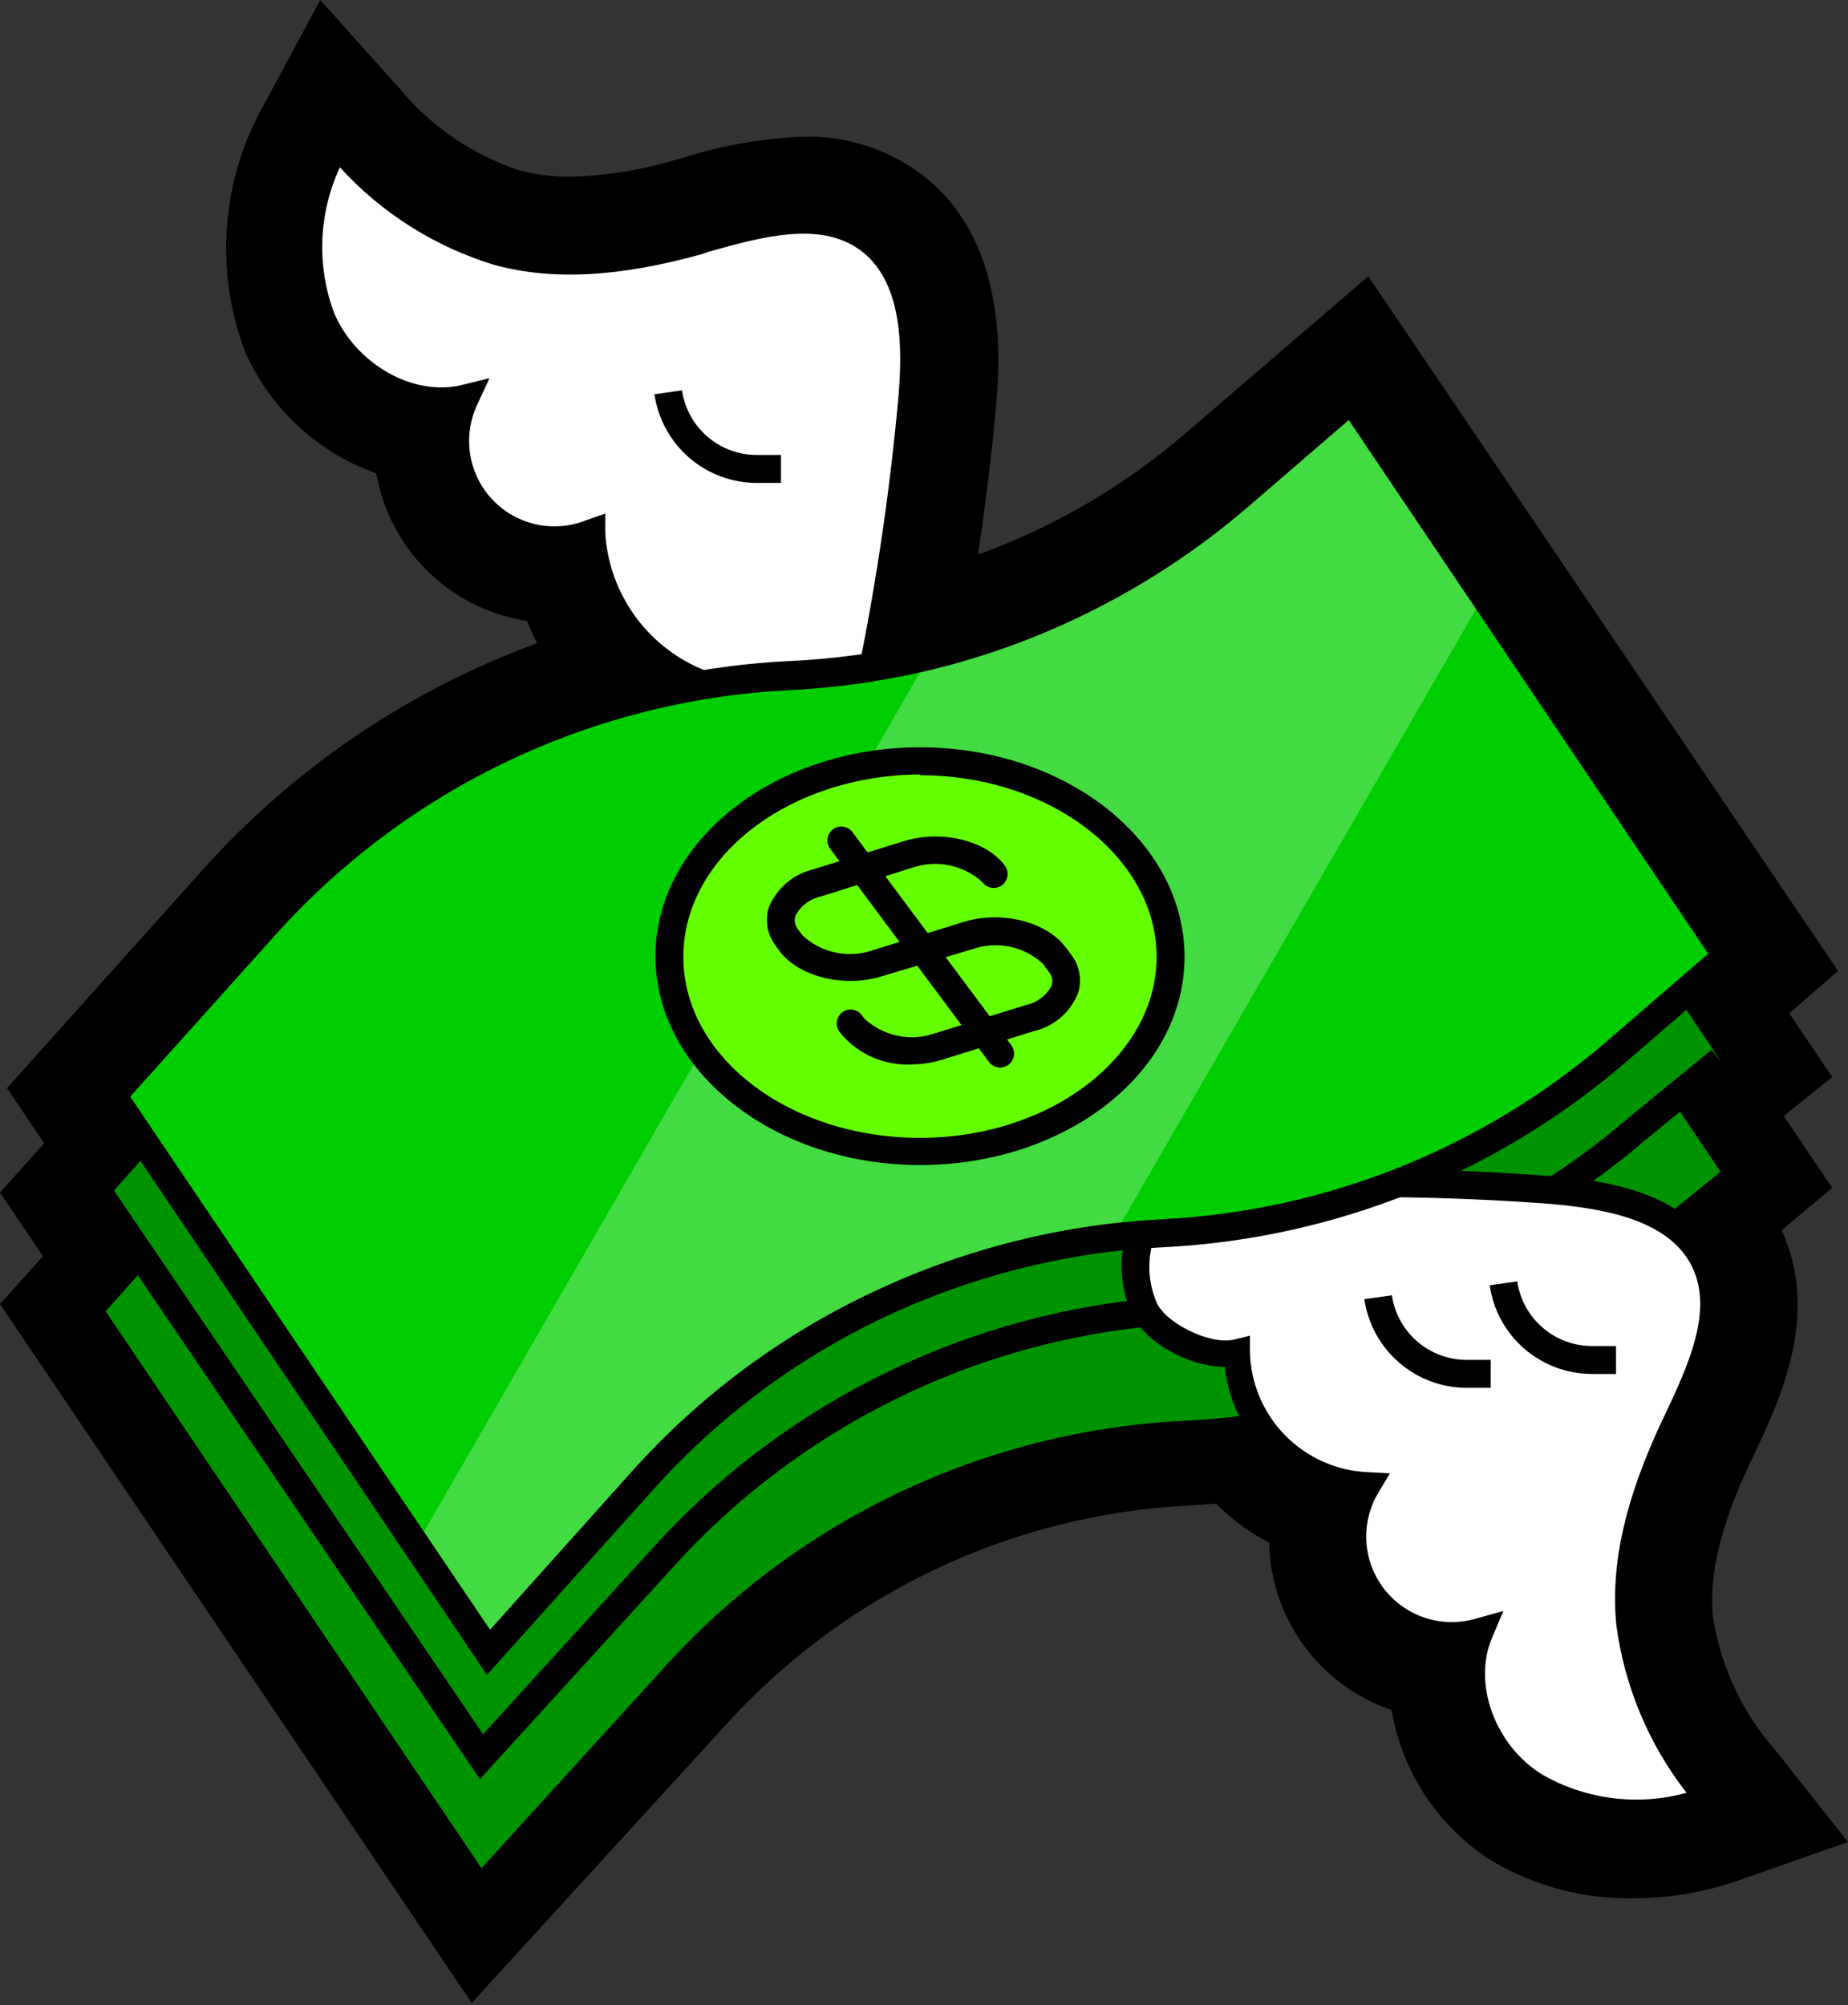 <svg width="106" height="115" viewBox="0 0 106 115" fill="none" xmlns="http://www.w3.org/2000/svg">
<rect x="0" y="0" width="106" height="115" fill="#333333" stroke="none"/>
<path d="M0 74.788L2.464 72.044L0 68.394L2.531 65.572L0.403 62.403L11.669 49.835C16.894 44.021 23.466 39.575 30.809 36.889C30.596 36.474 30.405 36.048 30.238 35.612C28.09 35.286 26.098 34.294 24.545 32.774C22.992 31.255 21.955 29.287 21.581 27.146C19.915 26.558 18.388 25.634 17.094 24.433C15.8 23.23 14.765 21.776 14.055 20.16C13.18 17.852 12.827 15.38 13.021 12.92C13.214 10.464 13.95 8.077 15.175 5.937L18.367 0L22.846 4.994C24.666 7.224 27.088 8.884 29.823 9.777C30.767 10.022 31.738 10.143 32.713 10.135C34.782 10.082 36.835 9.751 38.816 9.15L39.197 9.049C41.445 8.328 43.782 7.921 46.141 7.84C48.435 7.793 50.686 8.477 52.569 9.787C58.023 13.63 57.328 21.042 57.116 23.517C56.858 26.274 56.511 29.039 56.097 31.806C60.475 30.226 64.526 27.853 68.046 24.807L78.484 15.847L105.429 55.683L102.629 58.114L105.093 61.763L102.316 64.003L105.093 68.126L102.192 70.553C104.432 75.438 102.069 80.344 100.524 83.612L100.367 83.925C98.698 87.489 98.026 90.277 98.25 92.695C98.682 95.538 99.918 98.195 101.812 100.354L106 105.641L99.617 107.881C97.717 108.534 95.723 108.865 93.715 108.868C90.791 108.925 87.913 108.147 85.416 106.628C83.945 105.662 82.688 104.404 81.725 102.934C80.761 101.461 80.112 99.806 79.817 98.07C77.803 97.383 76.049 96.096 74.793 94.379C73.537 92.661 72.839 90.601 72.794 88.473C71.67 87.888 70.643 87.131 69.748 86.233L68.147 86.346C63.101 86.604 58.156 87.855 53.594 90.027C49.032 92.199 44.943 95.248 41.56 98.999L27.057 114.87L0 74.788Z" fill="black"/>
<path d="M6.059 75.203L14.828 65.413C18.632 61.173 23.239 57.733 28.384 55.286C33.528 52.84 39.107 51.441 44.797 51.169C54.371 50.692 63.512 47.031 70.768 40.766L77.129 35.278L98.687 67.194L93.927 71.081C86.658 77.352 77.501 81.015 67.912 81.484C62.228 81.764 56.656 83.171 51.52 85.62C46.383 88.069 41.783 91.512 37.988 95.752L27.617 107.142L6.059 75.203Z" fill="#009300"/>
<path d="M6.059 68.807L14.828 59.03C18.632 54.793 23.241 51.352 28.385 48.908C33.53 46.465 39.108 45.068 44.797 44.797C54.385 44.329 63.541 40.661 70.801 34.383L77.162 28.905L98.687 60.824L93.927 64.721C86.658 70.992 77.501 74.652 67.912 75.125C62.23 75.402 56.659 76.804 51.522 79.25C46.386 81.693 41.785 85.134 37.988 89.369L27.617 100.793L6.059 68.807Z" fill="#009300"/>
<path d="M27.528 102.036L5.006 68.864L6.328 67.969L27.707 99.459L37.394 88.831C41.272 84.528 45.961 81.033 51.192 78.545C56.422 76.054 62.093 74.624 67.878 74.329C77.284 73.853 86.264 70.261 93.401 64.116L98.172 60.207L99.191 61.45L94.431 65.335C87.029 71.71 77.713 75.433 67.957 75.918C56.699 76.506 46.134 81.537 38.581 89.906L27.528 102.036Z" fill="black"/>
<path d="M50.037 38.413C51.064 33.328 51.812 28.193 52.277 23.026C52.59 19.666 52.501 15.622 49.735 13.651C46.968 11.68 43.295 12.868 40.081 13.764C36.329 14.816 32.32 15.411 28.557 14.403C24.932 13.27 21.71 11.121 19.273 8.211C18.399 9.725 17.869 11.411 17.72 13.153C17.571 14.894 17.807 16.648 18.411 18.288C19.743 21.436 23.305 23.687 26.631 22.89C26.152 23.922 25.992 25.073 26.171 26.195C26.35 27.318 26.86 28.362 27.636 29.193C28.412 30.025 29.418 30.605 30.526 30.861C31.634 31.117 32.792 31.036 33.854 30.631C33.984 32.513 34.649 34.322 35.773 35.839C36.896 37.356 38.429 38.523 40.193 39.197" fill="white"/>
<path d="M39.913 39.959C38.165 39.275 36.625 38.147 35.447 36.685C34.268 35.223 33.492 33.479 33.194 31.626C32.123 31.855 31.011 31.811 29.962 31.495C28.913 31.179 27.961 30.605 27.195 29.822C26.428 29.039 25.872 28.075 25.578 27.02C25.283 25.966 25.26 24.854 25.511 23.788C23.832 23.791 22.189 23.295 20.793 22.36C19.397 21.428 18.31 20.1 17.672 18.546C17.037 16.8 16.794 14.938 16.958 13.087C17.122 11.236 17.691 9.445 18.624 7.84L19.172 6.853L19.923 7.683C22.249 10.487 25.337 12.555 28.815 13.641C31.883 14.471 35.411 14.267 39.924 13.004L40.272 12.902C43.575 11.983 47.327 10.931 50.25 13.014C53.464 15.254 53.431 19.867 53.128 23.094C52.64 28.289 51.87 33.456 50.821 38.57L49.276 38.257C50.297 33.203 51.044 28.093 51.516 22.958C51.773 20.102 51.84 16.105 49.276 14.301C46.969 12.667 43.609 13.607 40.652 14.437L40.316 14.56C35.523 15.891 31.727 16.105 28.367 15.197C24.96 14.163 21.895 12.228 19.497 9.597C18.89 10.897 18.549 12.304 18.491 13.735C18.433 15.168 18.661 16.599 19.161 17.941C20.415 20.888 23.697 22.747 26.463 22.086L28.076 21.692L27.381 23.193C26.96 24.081 26.816 25.073 26.966 26.044C27.117 27.015 27.556 27.916 28.226 28.634C28.897 29.352 29.767 29.851 30.725 30.067C31.683 30.284 32.684 30.206 33.597 29.845L34.717 29.454V30.574C34.825 32.302 35.425 33.965 36.447 35.364C37.469 36.764 38.87 37.842 40.484 38.468L39.913 39.959Z" fill="black"/>
<path d="M80.03 67.922C82.997 67.922 85.976 68.079 88.989 68.303C92.349 68.561 96.325 69.311 97.814 72.368C99.303 75.425 97.433 78.853 96.044 81.865C94.376 85.392 93.121 89.246 93.48 93.12C93.996 96.882 95.582 100.414 98.049 103.302C96.412 103.913 94.662 104.158 92.92 104.017C91.178 103.879 89.489 103.359 87.97 102.495C85.092 100.657 83.49 96.759 84.8 93.614C83.704 93.914 82.544 93.88 81.468 93.514C80.391 93.151 79.448 92.473 78.76 91.569C78.071 90.666 77.669 89.577 77.604 88.442C77.539 87.309 77.814 86.181 78.395 85.202C76.421 85.105 74.556 84.265 73.175 82.85C71.794 81.437 70.998 79.552 70.947 77.576C69.211 77.991 66.098 76.456 65.538 74.798C64.732 72.402 65.28 71.673 65.538 70.005" fill="white"/>
<path d="M93.725 104.834C91.556 104.868 89.421 104.291 87.566 103.166C86.153 102.273 85.032 100.986 84.344 99.464C83.655 97.939 83.428 96.25 83.691 94.598C82.616 94.658 81.544 94.449 80.571 93.99C79.598 93.53 78.755 92.836 78.118 91.969C77.481 91.1 77.07 90.089 76.923 89.021C76.775 87.956 76.896 86.87 77.273 85.862C75.453 85.547 73.784 84.646 72.518 83.299C71.252 81.952 70.456 80.231 70.251 78.393C68.191 78.393 65.425 76.926 64.786 75.033C64.266 73.689 64.191 72.214 64.573 70.822C64.63 70.533 64.697 70.219 64.753 69.872L66.332 70.107C66.332 70.499 66.197 70.846 66.13 71.227C65.807 72.334 65.866 73.517 66.298 74.587C66.713 75.817 69.378 77.161 70.778 76.827L71.696 76.602V77.553C71.742 79.336 72.46 81.035 73.707 82.309C74.953 83.586 76.635 84.343 78.416 84.429L79.726 84.497L79.054 85.617C78.554 86.458 78.317 87.429 78.374 88.408C78.43 89.384 78.778 90.322 79.371 91.1C79.965 91.877 80.778 92.46 81.705 92.773C82.632 93.084 83.632 93.112 84.575 92.851L86.233 92.392L85.583 93.927C84.463 96.558 85.751 100.098 88.45 101.767C89.693 102.482 91.066 102.942 92.489 103.122C93.911 103.304 95.355 103.2 96.738 102.819C94.553 100.012 93.162 96.671 92.706 93.144C92.381 89.682 93.221 85.975 95.338 81.474L95.494 81.148C96.805 78.359 98.294 75.213 97.062 72.66C95.707 69.859 91.754 69.3 88.898 69.042C85.762 68.807 82.862 68.695 80.04 68.661V67.071C82.895 67.071 85.818 67.217 88.999 67.452C92.179 67.687 96.771 68.426 98.485 71.932C100.052 75.169 98.395 78.652 96.928 81.798L96.771 82.111C94.778 86.356 93.994 89.794 94.285 92.963C94.789 96.569 96.317 99.955 98.686 102.717L99.381 103.602L98.328 103.973C96.851 104.511 95.296 104.803 93.725 104.834Z" fill="black"/>
<path d="M99.078 54.876L92.728 60.364C85.466 66.645 76.305 70.308 66.713 70.767C65.761 70.822 64.82 70.89 63.879 71.002H63.566C58.976 71.579 54.508 72.882 50.328 74.866C45.194 77.294 40.596 80.722 36.8 84.946L27.997 94.757L23.865 88.63L6.439 62.873L15.219 53.096C19.013 48.846 23.613 45.394 28.751 42.938C33.89 40.481 39.466 39.069 45.154 38.782C47.915 38.654 50.657 38.254 53.341 37.596C55.273 37.118 57.17 36.508 59.019 35.769C63.447 33.993 67.549 31.498 71.159 28.378L77.509 22.901L84.956 33.923L85.113 34.158L99.078 54.876Z" fill="#00CE00"/>
<path opacity="0.26" d="M85.113 34.158L63.834 70.958H63.52C58.931 71.535 54.462 72.838 50.283 74.822C45.149 77.25 40.55 80.678 36.755 84.902L27.997 94.757L23.864 88.63L53.318 37.607C55.25 37.129 57.147 36.518 58.996 35.782C63.424 34.007 67.526 31.508 71.136 28.391L77.486 22.914L84.933 33.934L85.113 34.158Z" fill="white"/>
<path d="M52.77 66.019C60.706 66.019 67.139 61.014 67.139 54.843C67.139 48.671 60.706 43.666 52.77 43.666C44.835 43.666 38.402 48.671 38.402 54.843C38.402 61.014 44.835 66.019 52.77 66.019Z" fill="#64FF00"/>
<path d="M52.77 66.815C44.404 66.815 37.595 61.44 37.595 54.843C37.595 48.245 44.404 42.859 52.77 42.859C61.136 42.859 67.944 48.235 67.944 54.876C67.944 61.518 61.136 66.815 52.77 66.815ZM52.77 44.415C45.289 44.46 39.196 49.12 39.196 54.876C39.196 60.633 45.289 65.257 52.77 65.257C60.251 65.257 66.343 60.565 66.343 54.876C66.343 49.188 60.251 44.46 52.77 44.46V44.415Z" fill="black"/>
<path d="M52.266 61.048C51.521 61.082 50.777 60.949 50.09 60.657C49.404 60.364 48.792 59.918 48.302 59.356L48.156 59.176C48.03 59.007 47.976 58.795 48.005 58.584C48.035 58.375 48.145 58.187 48.313 58.056C48.397 57.994 48.493 57.947 48.596 57.923C48.698 57.897 48.804 57.892 48.908 57.907C49.012 57.923 49.112 57.96 49.203 58.012C49.293 58.067 49.371 58.14 49.433 58.226L49.59 58.427C50.126 58.92 50.787 59.26 51.501 59.406C52.216 59.552 52.957 59.5 53.644 59.255L58.829 57.644C59.146 57.581 59.444 57.448 59.702 57.252C59.96 57.059 60.171 56.808 60.319 56.524C60.361 56.388 60.368 56.242 60.339 56.103C60.309 55.965 60.245 55.835 60.151 55.728L59.815 55.268C59.279 54.775 58.618 54.435 57.903 54.289C57.188 54.143 56.448 54.195 55.76 54.441L50.564 55.996C48.392 56.667 45.838 55.996 44.752 54.597L44.517 54.271C44.27 53.96 44.103 53.595 44.031 53.203C43.959 52.814 43.983 52.409 44.102 52.031C44.324 51.496 44.67 51.018 45.112 50.639C45.554 50.261 46.079 49.995 46.645 49.859L51.83 48.245C54.002 47.574 56.556 48.191 57.642 49.647C57.767 49.817 57.819 50.031 57.788 50.24C57.756 50.451 57.644 50.639 57.474 50.767C57.39 50.83 57.294 50.874 57.192 50.9C57.09 50.926 56.983 50.932 56.879 50.916C56.775 50.9 56.675 50.864 56.585 50.809C56.495 50.757 56.416 50.684 56.354 50.598C55.818 50.107 55.159 49.773 54.447 49.626C53.735 49.48 52.997 49.53 52.311 49.77L47.115 51.404C46.799 51.47 46.501 51.603 46.243 51.796C45.986 51.989 45.774 52.24 45.625 52.524C45.582 52.66 45.574 52.806 45.604 52.945C45.633 53.083 45.698 53.214 45.793 53.321L46.04 53.655C46.575 54.151 47.236 54.49 47.951 54.636C48.666 54.782 49.407 54.73 50.094 54.485L55.279 52.871C57.44 52.2 59.994 52.871 61.08 54.271L61.427 54.73C61.672 55.044 61.837 55.409 61.907 55.801C61.977 56.192 61.951 56.592 61.831 56.97C61.613 57.511 61.268 57.991 60.825 58.37C60.383 58.745 59.855 59.012 59.288 59.142L54.103 60.756C53.51 60.946 52.89 61.045 52.266 61.048Z" fill="black"/>
<path d="M57.373 61.226C57.247 61.226 57.123 61.197 57.01 61.139C56.897 61.085 56.799 61.001 56.724 60.902L47.619 48.681C47.556 48.598 47.509 48.504 47.483 48.402C47.457 48.3 47.451 48.193 47.465 48.091C47.48 47.987 47.515 47.885 47.568 47.796C47.621 47.705 47.692 47.627 47.776 47.564C47.859 47.499 47.955 47.454 48.057 47.428C48.158 47.4 48.264 47.394 48.368 47.41C48.472 47.423 48.572 47.459 48.663 47.512C48.753 47.564 48.832 47.634 48.895 47.721L58.012 59.949C58.136 60.121 58.189 60.333 58.157 60.544C58.126 60.753 58.013 60.941 57.843 61.069C57.706 61.168 57.542 61.223 57.373 61.226Z" fill="black"/>
<path d="M92.694 78.798H91.295C89.872 78.793 88.499 78.276 87.425 77.344C86.352 76.409 85.65 75.122 85.449 73.712L87.028 73.488C87.178 74.514 87.691 75.454 88.474 76.132C89.257 76.814 90.258 77.19 91.295 77.195H92.694V78.798Z" fill="black"/>
<path d="M85.505 79.592H84.105C82.683 79.587 81.311 79.07 80.238 78.135C79.165 77.203 78.463 75.916 78.259 74.509L79.838 74.284C79.988 75.31 80.501 76.247 81.284 76.929C82.067 77.608 83.068 77.986 84.105 77.991H85.505V79.592Z" fill="black"/>
<path d="M44.797 27.697H43.386C41.964 27.689 40.592 27.172 39.519 26.24C38.446 25.305 37.744 24.018 37.54 22.611L39.119 22.387C39.269 23.413 39.782 24.352 40.565 25.031C41.348 25.713 42.349 26.088 43.386 26.094H44.797V27.697Z" fill="black"/>
<path d="M27.93 96.055L5.453 62.716L14.637 52.48C18.511 48.17 23.196 44.666 28.425 42.168C33.653 39.669 39.323 38.225 45.109 37.92C47.82 37.808 50.513 37.432 53.15 36.8C55.057 36.338 56.929 35.74 58.75 35.009C63.097 33.273 67.124 30.824 70.666 27.762L77.699 21.682L100.142 54.976L93.243 60.923C85.837 67.308 76.513 71.042 66.746 71.53C65.626 71.585 64.641 71.674 63.666 71.786C59.159 72.35 54.77 73.626 50.664 75.571C45.62 77.965 41.108 81.349 37.393 85.518L27.93 96.055ZM7.469 62.894L28.109 93.467L36.195 84.442C40.056 80.119 44.743 76.618 49.981 74.138C54.222 72.12 58.76 70.794 63.42 70.206C64.439 70.084 65.514 69.984 66.623 69.927C76.032 69.46 85.016 65.87 92.157 59.724L97.981 54.696L77.363 24.089L71.674 28.994C68.009 32.161 63.847 34.699 59.355 36.51C57.468 37.27 55.529 37.894 53.554 38.38C50.818 39.048 48.024 39.453 45.21 39.588C39.634 39.87 34.169 41.254 29.128 43.653C24.087 46.052 19.569 49.425 15.835 53.576L7.469 62.894Z" fill="black"/>
</svg>
